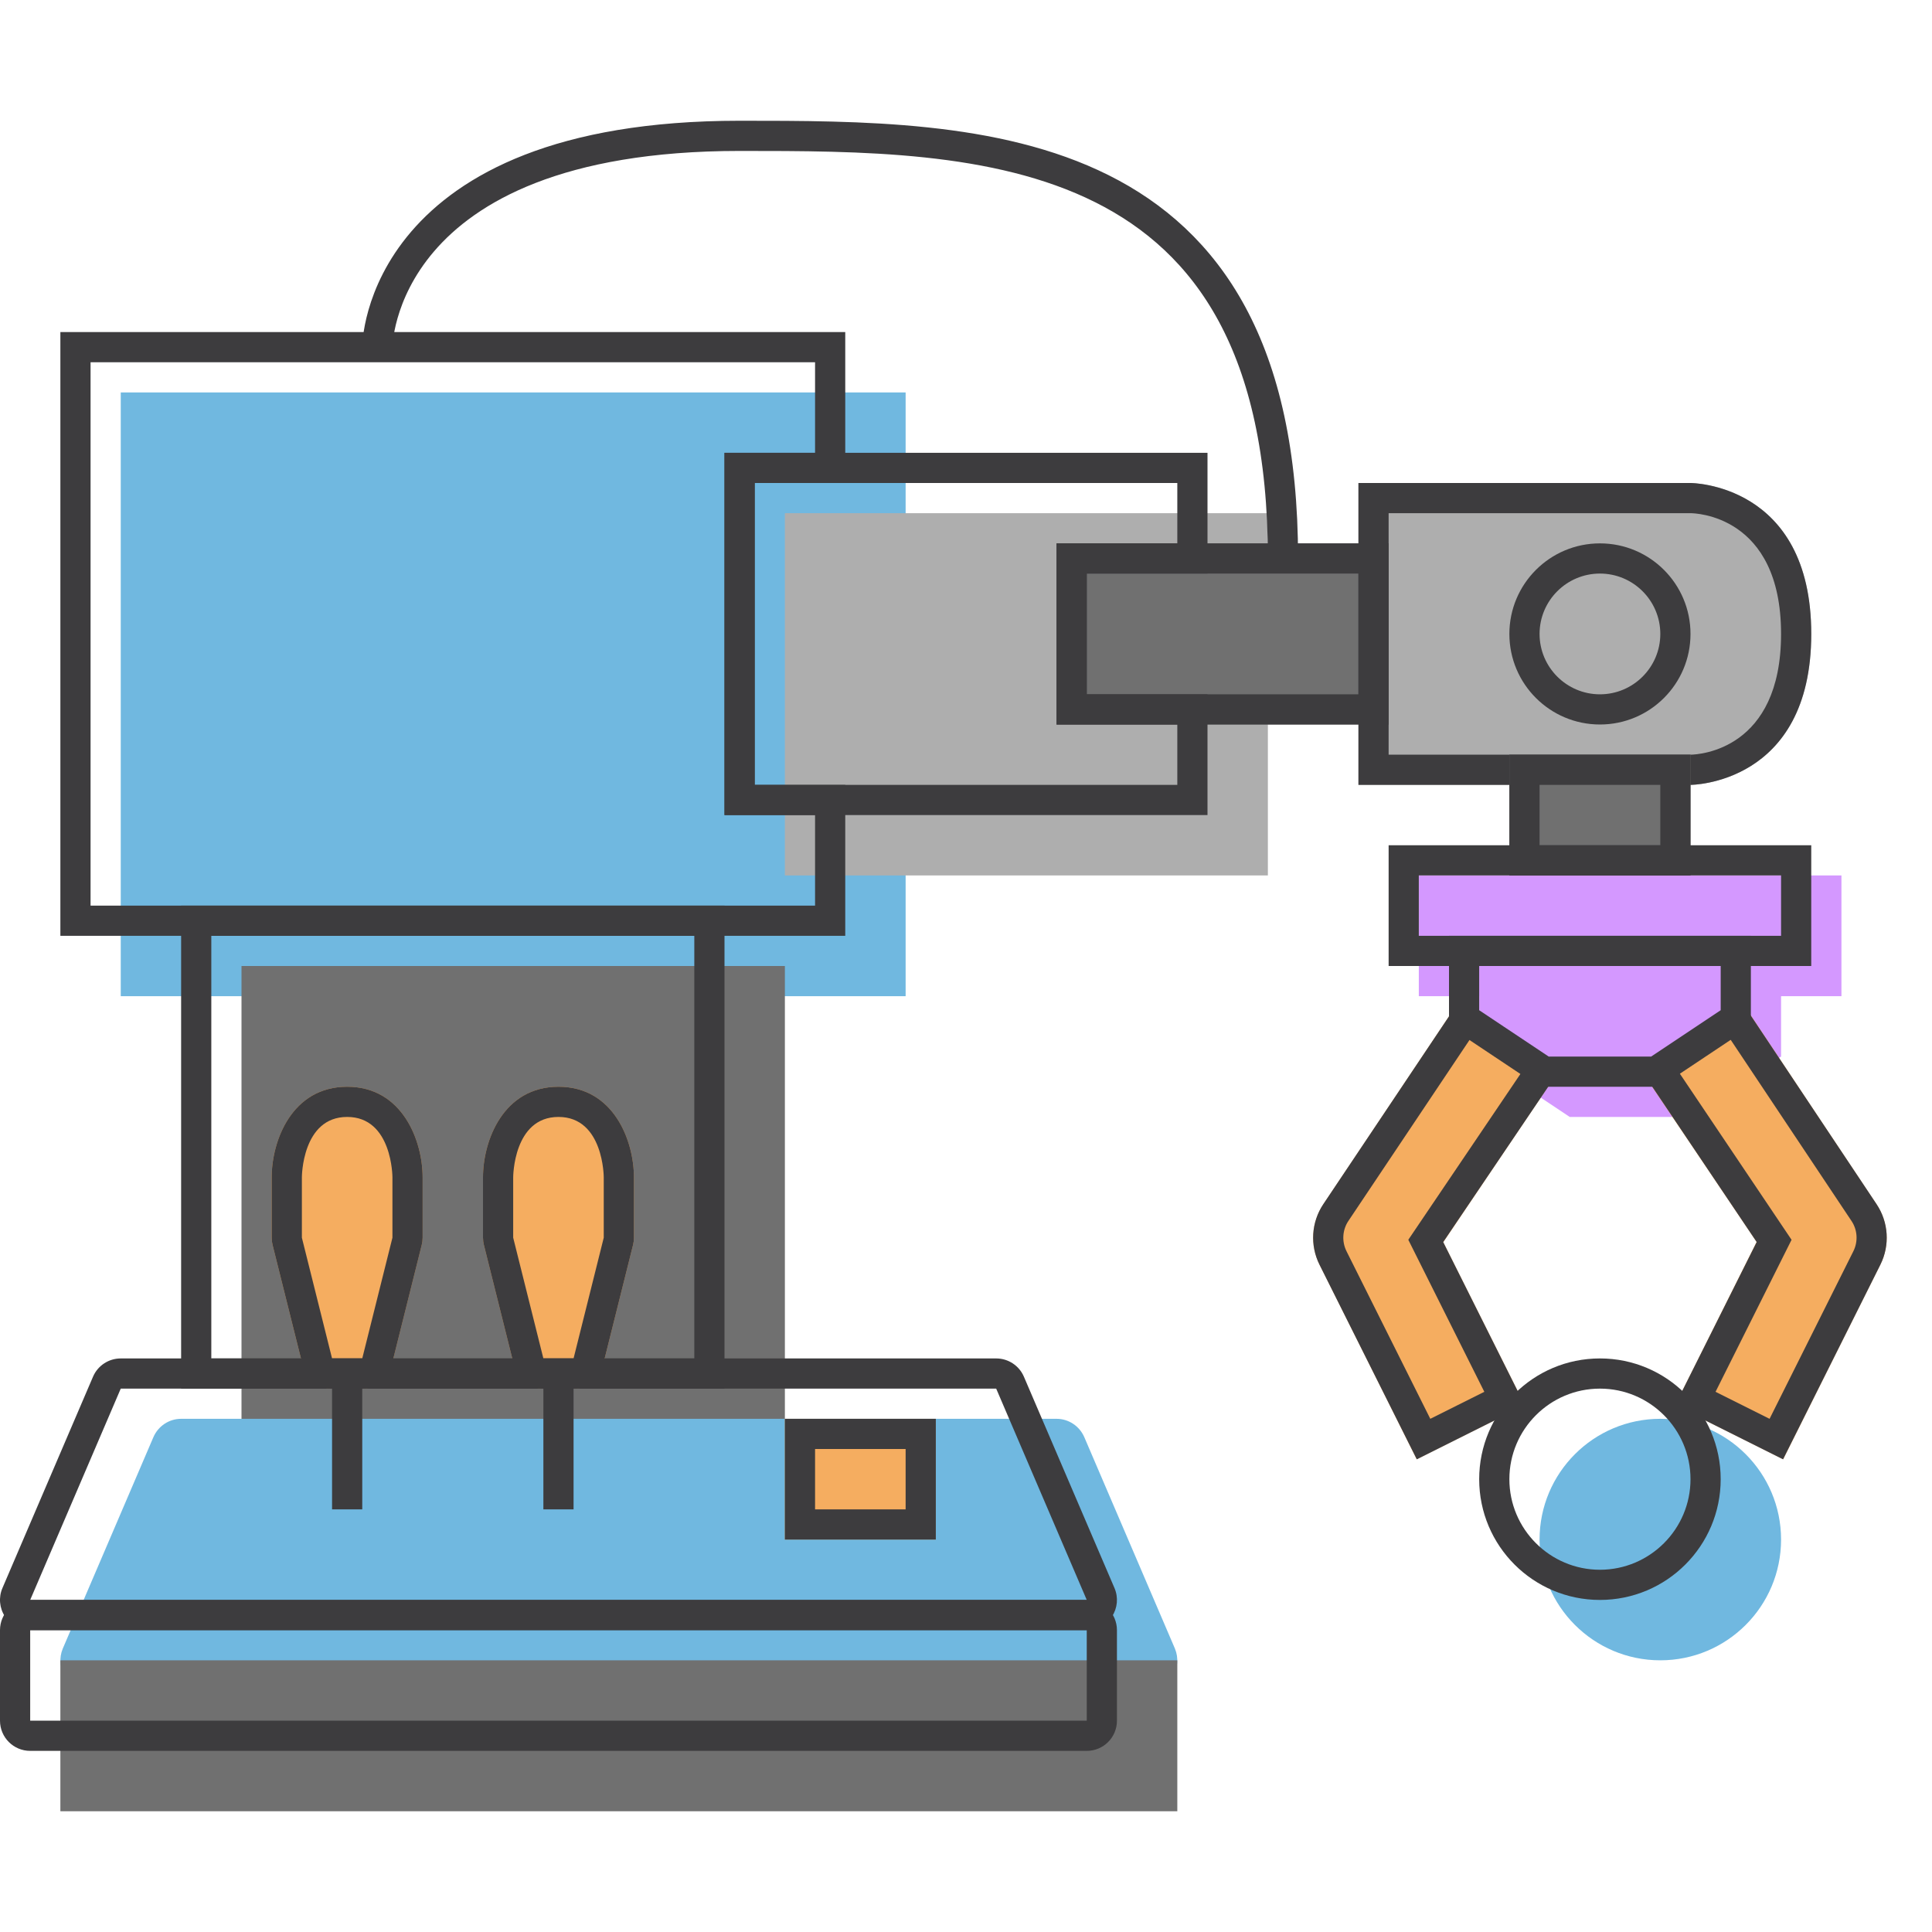 <?xml version="1.0" encoding="utf-8"?>
<!-- Generator: Adobe Illustrator 16.0.0, SVG Export Plug-In . SVG Version: 6.00 Build 0)  -->
<!DOCTYPE svg PUBLIC "-//W3C//DTD SVG 1.1//EN" "http://www.w3.org/Graphics/SVG/1.1/DTD/svg11.dtd">
<svg version="1.1" id="Capa_1" xmlns="http://www.w3.org/2000/svg" xmlns:xlink="http://www.w3.org/1999/xlink" x="0px" y="0px"
	 width="64px" height="64px" viewBox="0 0 64 64" enable-background="new 0 0 64 64" xml:space="preserve">
<g>
	<polygon fill="#D498FF" points="49,32 49,35 52,37 56,37 59,35 59,32 	"/>
</g>
<g>
	<rect x="47" y="29" fill="#D498FF" width="14" height="4"/>
</g>
<g>
	<polygon fill="#70B8E0" points="30,28 30,33 4,33 4,13 30,13 30,18 	"/>
</g>
<g>
	<rect x="26" y="17" fill="#AEAEAE" width="16" height="12"/>
</g>
<g>
	<rect x="8" y="32" fill="#707070" width="18" height="16"/>
</g>
<g>
	<path fill="#3D3C3E" d="M23,31v14H7V31H23 M24,30H6v16h18V30L24,30z"/>
</g>
<g>
	<path fill="#AEAEAE" d="M48,16h8c0,0,4,0,4,5s-4,5-4,5H45V16H48z"/>
</g>
<path fill="#70B8E0" d="M38.83,55.55C38.65,55.83,38.34,56,38,56H3c-0.34,0-0.65-0.17-0.83-0.45c-0.19-0.28-0.22-0.63-0.09-0.939
	l3-7C5.24,47.24,5.6,47,6,47h29c0.4,0,0.76,0.24,0.92,0.61l3,7C39.05,54.92,39.02,55.27,38.83,55.55z"/>
<g>
	<rect x="2" y="55" fill="#707070" width="37" height="5"/>
</g>
<path fill="#F5AD60" d="M14,39v2c0,0.08-0.01,0.16-0.03,0.24l-1,4C12.86,45.69,12.46,46,12,46h-1c-0.46,0-0.86-0.31-0.97-0.76l-1-4
	C9.01,41.16,9,41.08,9,41v-2c0-1.21,0.67-3,2.5-3S14,37.79,14,39z"/>
<path fill="#F5AD60" d="M21,39v2c0,0.08-0.01,0.16-0.03,0.24l-1,4C19.86,45.69,19.46,46,19,46h-1c-0.46,0-0.86-0.31-0.97-0.76l-1-4
	C16.01,41.16,16,41.08,16,41v-2c0-1.21,0.67-3,2.5-3S21,37.79,21,39z"/>
<rect x="11" y="45" fill="#3D3C3E" width="1" height="5"/>
<rect x="18" y="45" fill="#3D3C3E" width="1" height="5"/>
<g>
	<rect x="26" y="47" fill="#F5AD60" width="5" height="4"/>
</g>
<g>
	<g>
		<path fill="#F5AD60" d="M47.81,41.15l2.7,5.399l-3.58,1.79l-3.22-6.45c-0.32-0.64-0.27-1.399,0.13-2l4.2-6.28l3.37,2.201
			L47.81,41.15z"/>
	</g>
</g>
<g>
	<g>
		<path fill="#F5AD60" d="M62.29,41.89l-3.22,6.45l-3.58-1.79l2.7-5.41l-3.61-5.36l3.4-2.17l4.18,6.28
			C62.56,40.49,62.61,41.25,62.29,41.89z"/>
	</g>
</g>
<g>
	<path fill="#3D3C3E" d="M53,19c1.103,0,2,0.897,2,2s-0.897,2-2,2s-2-0.897-2-2S51.897,19,53,19 M53,18c-1.656,0-3,1.343-3,3
		s1.344,3,3,3s3-1.343,3-3S54.656,18,53,18L53,18z"/>
</g>
<g>
	<rect x="35" y="18" fill="#707070" width="11" height="6"/>
</g>
<g>
	<circle fill="#70B8E0" cx="55" cy="51" r="4"/>
</g>
<g>
	<path fill="#3D3C3E" d="M27,12v3h-2h-1v1v10v1h1h2v3H3V12H27 M28,11H2v20h26v-5h-3V16h3V11L28,11z"/>
</g>
<g>
	<path fill="#3D3C3E" d="M39,16v2h-3h-1v1v4v1h1h3v2H25V16H39 M40,15H24v12h16v-4h-4v-4h4V15L40,15z"/>
</g>
<g>
	<path fill="#3D3C3E" d="M56,17c0.122,0,3,0.045,3,4c0,3.834-2.701,3.995-3,4H46v-8h2H56 M56,16h-8h-3v10h11c0,0,4,0,4-5
		S56,16,56,16L56,16z"/>
</g>
<g>
	<path fill="#3D3C3E" d="M45,19v4h-9v-4H45 M46,18H35v6h11V18L46,18z"/>
</g>
<g>
	<rect x="50" y="25" fill="#707070" width="6" height="4"/>
</g>
<g>
	<path fill="#3D3C3E" d="M57,32v1.465L54.697,35h-3.395L49,33.465V32H57 M58,31H48v3l3,2h4l3-2V31L58,31z"/>
</g>
<g>
	<path fill="#3D3C3E" d="M59,29v2H47v-2H59 M60,28H46v4h14V28L60,28z"/>
</g>
<g>
	<path fill="none" stroke="#3D3C3E" stroke-miterlimit="10" d="M51,35.531l-3.77,5.576l2.611,5.222l-2.684,1.342l-3-6
		c-0.24-0.481-0.205-1.056,0.094-1.503l4.201-6.277"/>
</g>
<g>
	<path fill="none" stroke="#3D3C3E" stroke-miterlimit="10" d="M57.563,33.891l4.186,6.277c0.299,0.447,0.334,1.021,0.094,1.503
		l-3,6l-2.684-1.342l2.611-5.222L55,35.5"/>
</g>
<g>
	<path fill="#3D3C3E" d="M53,46c1.654,0,3,1.346,3,3s-1.346,3-3,3s-3-1.346-3-3S51.346,46,53,46 M53,45c-2.209,0-4,1.791-4,4
		s1.791,4,4,4s4-1.791,4-4S55.209,45,53,45L53,45z"/>
</g>
<g>
	<path fill="#3D3C3E" d="M33,46l3,7H1l3-7H33 M33,45H4c-0.4,0-0.762,0.238-0.919,0.606l-3,7c-0.133,0.309-0.101,0.663,0.084,0.944
		C0.35,53.831,0.664,54,1,54h35c0.336,0,0.649-0.169,0.835-0.449c0.185-0.281,0.217-0.636,0.084-0.944l-3-7
		C33.762,45.238,33.4,45,33,45L33,45z"/>
</g>
<g>
	<path fill="#3D3C3E" d="M55,26v2h-4v-2H55 M56,25h-6v4h6V25L56,25z"/>
</g>
<g>
	<path fill="#3D3C3E" d="M36,54v3H1v-3H36 M36,53H1c-0.552,0-1,0.447-1,1v3c0,0.553,0.448,1,1,1h35c0.553,0,1-0.447,1-1v-3
		C37,53.447,36.553,53,36,53L36,53z"/>
</g>
<g>
	<path fill="#3D3C3E" d="M30,48v2h-3v-2H30 M31,47h-5v4h5V47L31,47z"/>
</g>
<g>
	<path fill="#3D3C3E" d="M11.5,37c1.5,0,1.5,2,1.5,2v2l-1,4h-1l-1-4v-2C10,39,10,37,11.5,37 M11.5,36C9.666,36,9,37.794,9,39v2
		c0,0.082,0.01,0.163,0.03,0.242l1,4C10.141,45.688,10.541,46,11,46h1c0.459,0,0.859-0.313,0.97-0.758l1-4
		C13.99,41.163,14,41.082,14,41v-2C14,37.794,13.334,36,11.5,36L11.5,36z"/>
</g>
<g>
	<path fill="#3D3C3E" d="M18.5,37c1.5,0,1.5,2,1.5,2v2l-1,4h-1l-1-4v-2C17,39,17,37,18.5,37 M18.5,36c-1.834,0-2.5,1.794-2.5,3v2
		c0,0.082,0.01,0.163,0.03,0.242l1,4C17.141,45.688,17.541,46,18,46h1c0.459,0,0.859-0.313,0.97-0.758l1-4
		C20.99,41.163,21,41.082,21,41v-2C21,37.794,20.334,36,18.5,36L18.5,36z"/>
</g>
<path fill="none" stroke="#3D3C3E" stroke-miterlimit="10" d="M12.5,11.5c0,0,0-7,12-7c8,0,18,0,18,14"/>
</svg>
